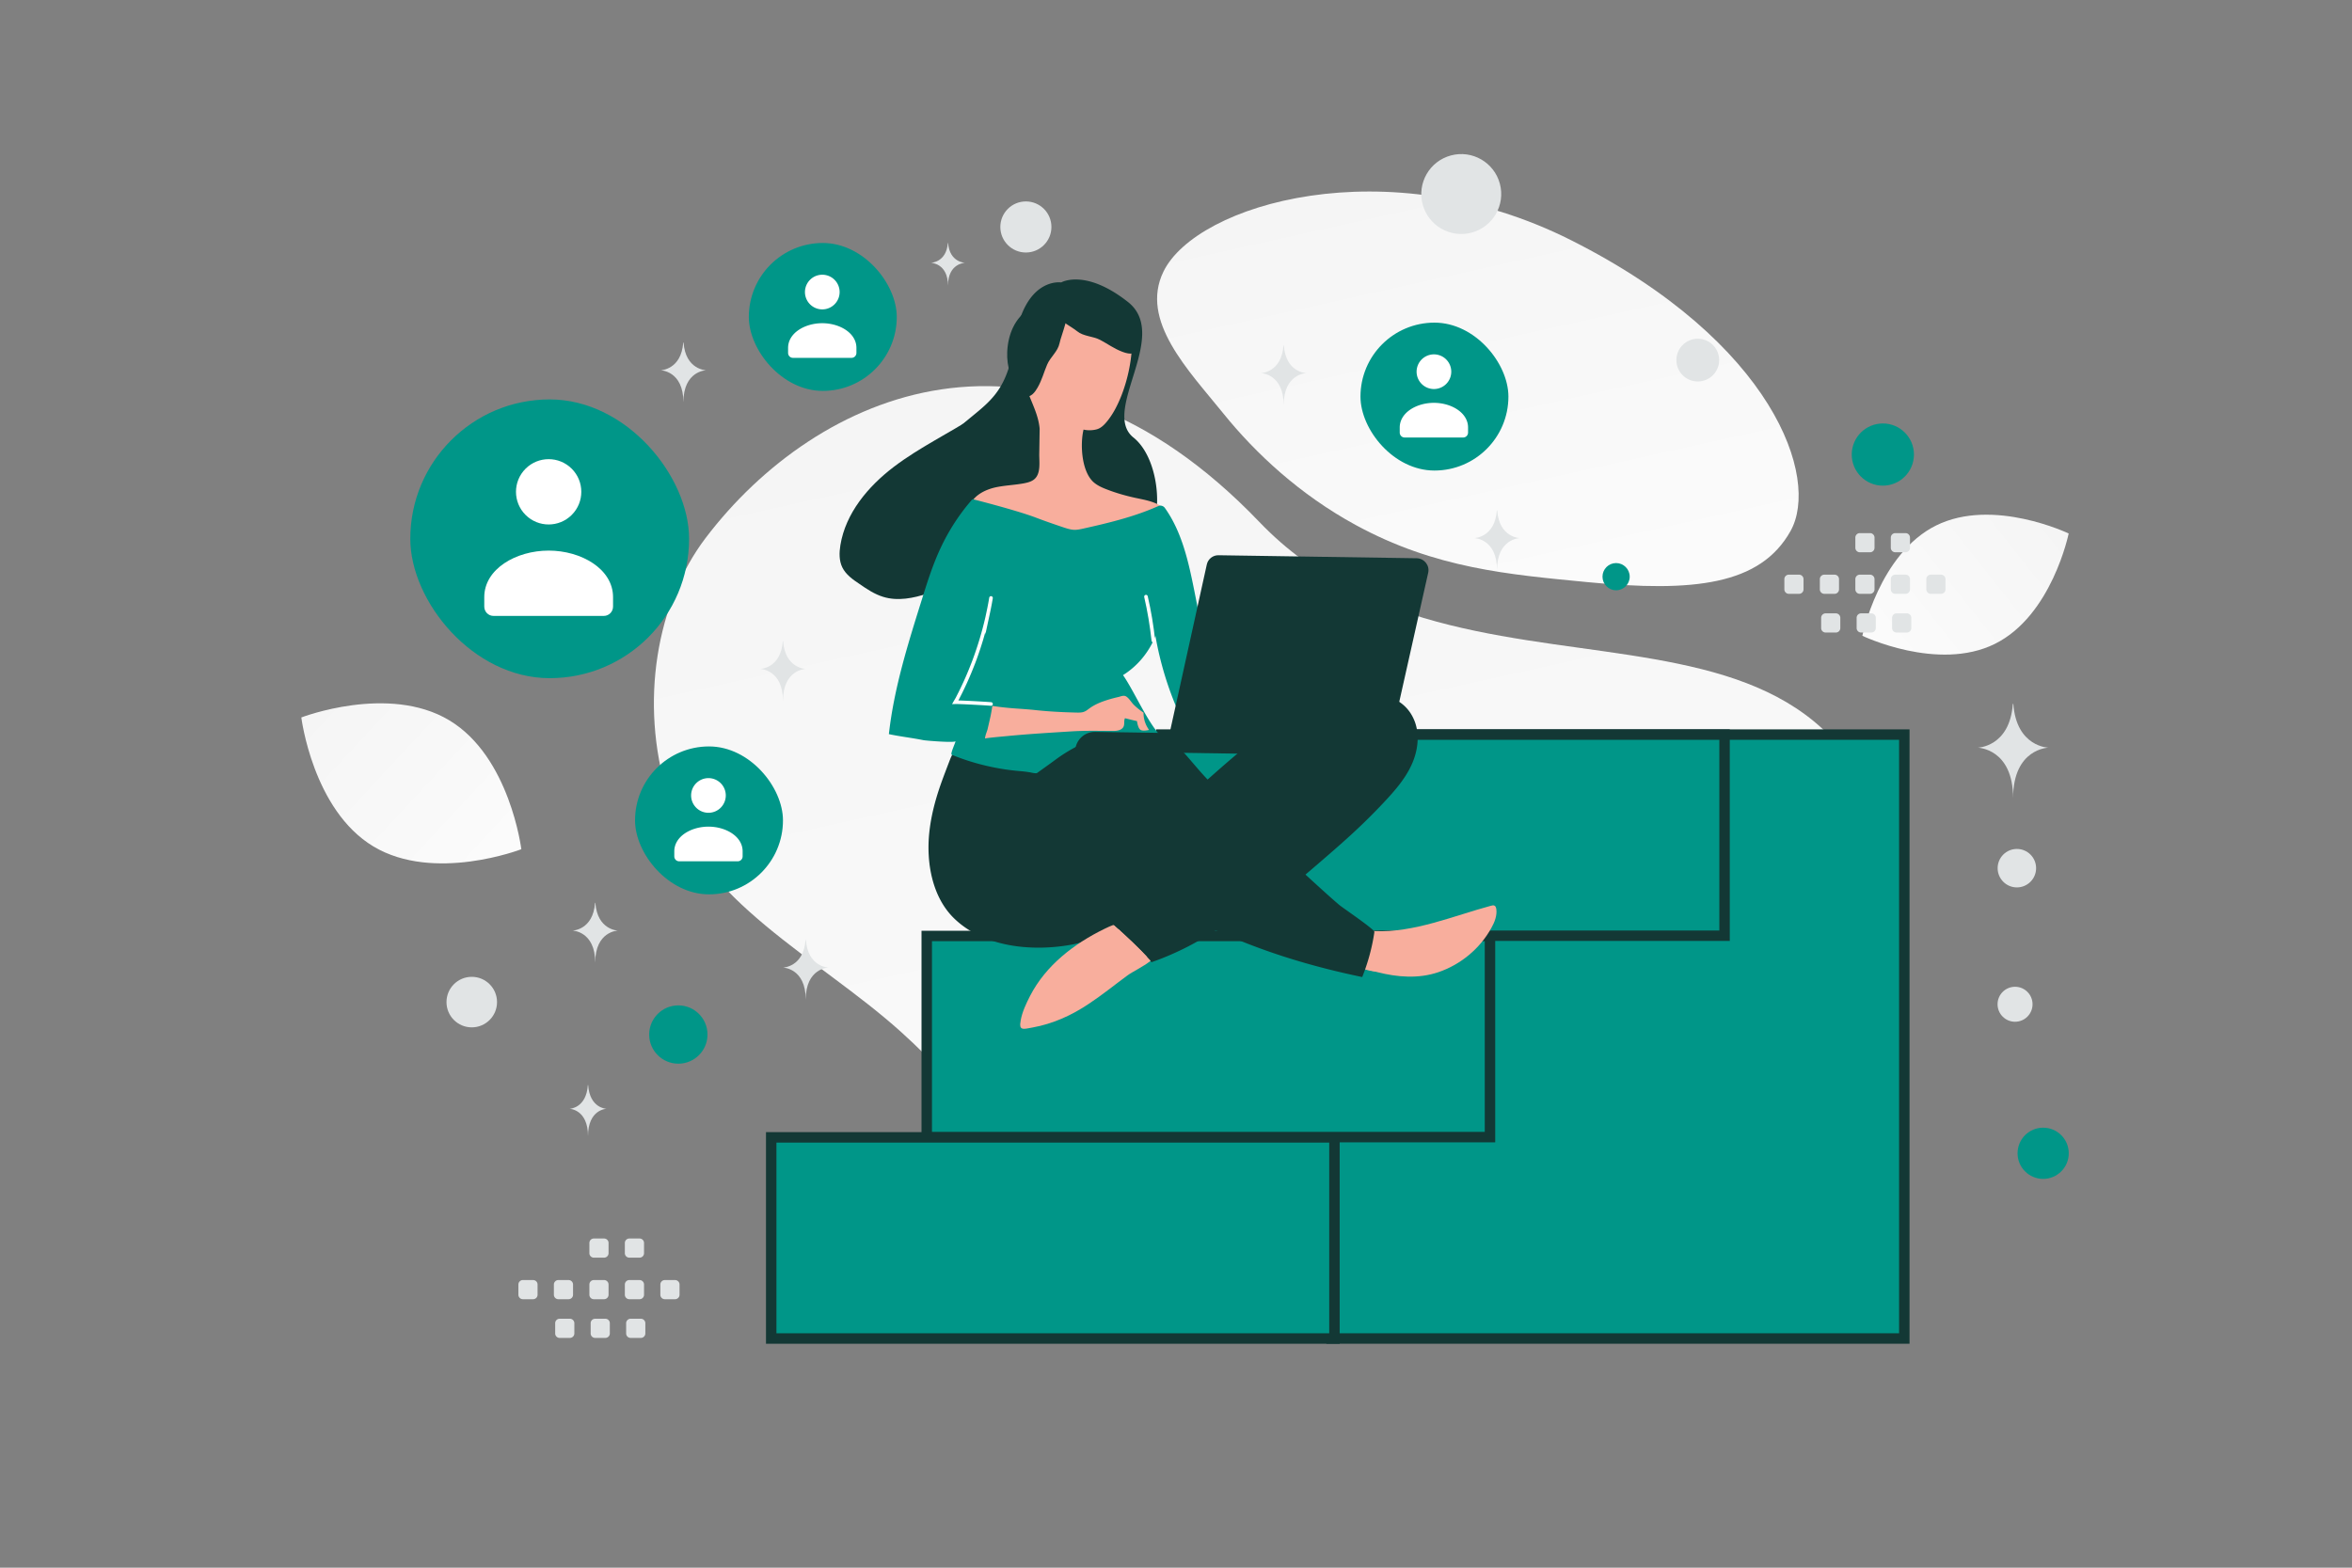<svg width="900" height="600" viewBox="0 0 900 600" fill="none" xmlns="http://www.w3.org/2000/svg"><rect x="0" y="0" width="900" height="600" fill="#808080" stroke="none"/><path fill="transparent" d="M0 0h900v600H0z"/><path d="M727.463 358.638c3.357 61.869-117.602 187.673-266.693 141.109-69.341-21.659-63.467-57.607-116.194-104.984-31.428-28.237-76.584-49.589-89.143-90.634-10.85-35.428-4.196-73.507 14.614-98.276 42.303-55.702 127.704-93.845 211.852-6.081 84.147 87.764 236.886-.7 245.564 158.866z" fill="url(#a)"/><path d="M685.149 203.253c-11.57 20.649-36.91 23.486-77.505 19.562-30.531-2.957-58.373-5.244-88.906-21.892-21.371-11.643-38.288-27.397-50.635-42.697-13.38-16.575-32.055-35.492-22.9-54.286 12.581-25.816 85.338-47.56 155.987-12.002 77.609 39.071 95.277 91.133 83.959 111.315z" fill="url(#b)"/><path d="M763.362 246.424c-21.797 10.812-50.726-3.091-50.726-3.091s6.429-31.427 28.238-42.224c21.796-10.812 50.714 3.075 50.714 3.075s-6.429 31.427-28.226 42.24z" fill="url(#c)"/><path d="M142.904 323.967c23.239 13.928 56.58 1.053 56.58 1.053s-4.36-35.452-27.613-49.364c-23.239-13.928-56.565-1.069-56.565-1.069s4.359 35.452 27.598 49.38z" fill="url(#d)"/><circle cx="720.475" cy="173.971" r="11.901" transform="rotate(180 720.475 173.971)" fill="#009688"/><circle cx="781.821" cy="441.396" r="9.797" transform="rotate(180 781.821 441.396)" fill="#009688"/><circle r="11.158" transform="matrix(-1 0 0 1 259.567 395.947)" fill="#009688"/><circle r="5.207" transform="matrix(-1 0 0 1 618.405 220.708)" fill="#009688"/><circle r="6.695" transform="matrix(-1 0 0 1 771.067 384.361)" fill="#E1E4E5"/><circle r="9.67" transform="matrix(-1 0 0 1 180.521 383.531)" fill="#E1E4E5"/><circle r="7.36" transform="matrix(-1 0 0 1 771.763 332.276)" fill="#E1E4E5"/><circle r="8.182" transform="matrix(-1 0 0 1 649.659 137.821)" fill="#E1E4E5"/><circle r="7.348" transform="scale(1 -1) rotate(-75 -48.972 -247.404)" fill="#E1E4E5"/><circle r="9.775" transform="matrix(-1 0 0 1 392.556 86.867)" fill="#E1E4E5"/><ellipse rx="7.519" ry="6.015" transform="matrix(-1 0 0 1 700.973 324.568)" fill="#E1E4E5"/><circle r="15.292" transform="scale(1 -1) rotate(-75 231.186 -401.483)" fill="#E1E4E5"/><path d="M770.216 269.398h.197c1.165 16.504 13.438 16.758 13.438 16.758s-13.534.264-13.534 19.333c0-19.069-13.534-19.333-13.534-19.333s12.268-.254 13.433-16.758zM224.951 415.27h.103c.609 8.96 7.026 9.098 7.026 9.098s-7.076.143-7.076 10.497c0-10.354-7.076-10.497-7.076-10.497s6.414-.138 7.023-9.098z" fill="#E1E4E5"/><path fill="#009688" stroke="#133835" stroke-width="4" d="M509.528 281.15H728.69v231.137H509.528z"/><path fill="#009688" stroke="#133835" stroke-width="4" d="M295.106 435.306h215.526v76.981H295.106zm59.516-77.078h215.526v76.981H354.622zm89.762-77.078H659.91v76.981H444.384z"/><rect x="157" y="152.873" width="106.682" height="106.682" rx="53.341" fill="#009688"/><path fill-rule="evenodd" clip-rule="evenodd" d="M234.585 228.59v3.567c0 1.969-1.577 3.567-3.52 3.567h-42.238c-1.943 0-3.52-1.598-3.52-3.567v-3.624c0-10.793 12.172-17.805 24.639-17.805 12.467 0 24.639 7.016 24.639 17.805m-15.805-49.139c4.881 4.881 4.881 12.794 0 17.675-4.881 4.88-12.794 4.88-17.675 0-4.88-4.881-4.88-12.794 0-17.675 4.881-4.881 12.794-4.881 17.675 0z" fill="#fff"/><rect x="242.999" y="285.681" width="56.607" height="56.607" rx="28.303" fill="#009688"/><path fill-rule="evenodd" clip-rule="evenodd" d="M284.167 325.858v1.893c0 1.044-.837 1.892-1.868 1.892h-22.412c-1.031 0-1.868-.848-1.868-1.892v-1.923c0-5.727 6.459-9.448 13.074-9.448s13.074 3.723 13.074 9.448m-8.387-26.074a6.63 6.63 0 0 1 0 9.378 6.63 6.63 0 0 1-9.378 0 6.63 6.63 0 0 1 0-9.378 6.63 6.63 0 0 1 9.378 0z" fill="#fff"/><rect x="520.591" y="123.481" width="56.607" height="56.607" rx="28.303" fill="#009688"/><path fill-rule="evenodd" clip-rule="evenodd" d="M561.758 163.657v1.893c0 1.045-.836 1.893-1.867 1.893h-22.412c-1.031 0-1.868-.848-1.868-1.893v-1.923c0-5.727 6.458-9.448 13.074-9.448 6.615 0 13.073 3.723 13.073 9.448m-8.386-26.074a6.632 6.632 0 1 1-9.379 9.379 6.632 6.632 0 0 1 9.379-9.379z" fill="#fff"/><rect x="286.543" y="93" width="56.607" height="56.607" rx="28.303" fill="#009688"/><path fill-rule="evenodd" clip-rule="evenodd" d="M327.711 133.177v1.892c0 1.045-.837 1.893-1.868 1.893h-22.412c-1.031 0-1.868-.848-1.868-1.893v-1.923c0-5.726 6.459-9.447 13.074-9.447s13.074 3.722 13.074 9.447m-8.387-26.074a6.632 6.632 0 1 1-9.379 9.379 6.632 6.632 0 0 1 9.379-9.379z" fill="#fff"/><path fill-rule="evenodd" clip-rule="evenodd" d="M684.501 219.942h3.916c.947 0 1.709.77 1.709 1.709v3.916a1.71 1.71 0 0 1-1.709 1.709h-3.916c-.939 0-1.71-.77-1.71-1.709v-3.916a1.706 1.706 0 0 1 1.71-1.709zm13.577 0h3.916c.939 0 1.709.77 1.709 1.709v3.916a1.71 1.71 0 0 1-1.709 1.709h-3.916c-.939 0-1.709-.77-1.709-1.709v-3.916c0-.939.77-1.709 1.709-1.709zm13.586 0h3.916c.939 0 1.709.77 1.709 1.709v3.916a1.71 1.71 0 0 1-1.709 1.709h-3.916c-.939 0-1.709-.77-1.709-1.709v-3.916a1.705 1.705 0 0 1 1.709-1.709zm13.577 0h3.916c.939 0 1.709.77 1.709 1.709v3.916a1.71 1.71 0 0 1-1.709 1.709h-3.916c-.947 0-1.717-.77-1.717-1.709v-3.916a1.727 1.727 0 0 1 1.717-1.709zm13.578 0h3.916c.947 0 1.718.77 1.718 1.709v3.916c0 .947-.771 1.709-1.718 1.709h-3.916c-.939 0-1.709-.77-1.709-1.709v-3.916c0-.939.77-1.709 1.709-1.709zm-40.243 14.805h3.916c.939 0 1.709.771 1.709 1.709v3.925c0 .938-.77 1.709-1.709 1.709h-3.916c-.947 0-1.71-.771-1.71-1.709v-3.917a1.708 1.708 0 0 1 1.71-1.717zm13.577 0h3.916c.939 0 1.709.771 1.709 1.709v3.925c0 .938-.77 1.709-1.709 1.709h-3.916a1.716 1.716 0 0 1-1.709-1.709v-3.917a1.707 1.707 0 0 1 1.709-1.717zm13.578 0h3.916c.947 0 1.717.771 1.717 1.709v3.925c0 .938-.77 1.709-1.717 1.709h-3.916a1.716 1.716 0 0 1-1.709-1.709v-3.917c0-.946.77-1.717 1.709-1.717zm-14.067-30.71h3.916c.939 0 1.709.77 1.709 1.709v3.916a1.71 1.71 0 0 1-1.709 1.709h-3.916c-.939 0-1.709-.77-1.709-1.709v-3.916a1.705 1.705 0 0 1 1.709-1.709zm13.577 0h3.916c.939 0 1.709.77 1.709 1.709v3.916a1.71 1.71 0 0 1-1.709 1.709h-3.916c-.947 0-1.717-.77-1.717-1.709v-3.916a1.727 1.727 0 0 1 1.717-1.709zM200.076 489.913h3.916a1.71 1.71 0 0 1 1.709 1.71v3.916a1.71 1.71 0 0 1-1.709 1.709h-3.916c-.939 0-1.709-.77-1.709-1.709v-3.916a1.706 1.706 0 0 1 1.709-1.71zm13.577 0h3.916c.939 0 1.709.771 1.709 1.71v3.916a1.71 1.71 0 0 1-1.709 1.709h-3.916c-.939 0-1.709-.77-1.709-1.709v-3.916c0-.939.77-1.71 1.709-1.71zm13.586 0h3.916c.939 0 1.71.771 1.71 1.71v3.916a1.71 1.71 0 0 1-1.71 1.709h-3.916c-.939 0-1.709-.77-1.709-1.709v-3.916a1.706 1.706 0 0 1 1.709-1.71zm13.577 0h3.916c.939 0 1.71.771 1.71 1.71v3.916a1.71 1.71 0 0 1-1.71 1.709h-3.916c-.947 0-1.717-.77-1.717-1.709v-3.916a1.728 1.728 0 0 1 1.717-1.71zm13.579 0h3.916c.946 0 1.717.771 1.717 1.71v3.916c0 .947-.771 1.709-1.717 1.709h-3.916c-.939 0-1.71-.77-1.71-1.709v-3.916c0-.939.771-1.71 1.71-1.71zm-40.244 14.806h3.916c.939 0 1.709.77 1.709 1.709v3.924c0 .939-.77 1.709-1.709 1.709h-3.916a1.71 1.71 0 0 1-1.709-1.709v-3.916a1.707 1.707 0 0 1 1.709-1.717zm13.577 0h3.916c.939 0 1.709.77 1.709 1.709v3.924c0 .939-.77 1.709-1.709 1.709h-3.916c-.939 0-1.709-.77-1.709-1.709v-3.916a1.707 1.707 0 0 1 1.709-1.717zm13.578 0h3.916c.947 0 1.717.77 1.717 1.709v3.924c0 .939-.77 1.709-1.717 1.709h-3.916c-.939 0-1.709-.77-1.709-1.709v-3.916c0-.947.77-1.717 1.709-1.717zm-14.067-30.711h3.916c.939 0 1.71.771 1.71 1.71v3.916a1.71 1.71 0 0 1-1.71 1.709h-3.916c-.939 0-1.709-.77-1.709-1.709v-3.916a1.706 1.706 0 0 1 1.709-1.71zm13.577 0h3.916c.939 0 1.71.771 1.71 1.71v3.916a1.71 1.71 0 0 1-1.71 1.709h-3.916c-.947 0-1.717-.77-1.717-1.709v-3.916a1.728 1.728 0 0 1 1.717-1.71z" fill="#E1E4E5"/><path d="M550.366 372.094c8.562-2.892 15.982-9.053 20.316-16.956 1.223-2.179 2.223-4.683 1.894-7.161-.084-.505-.212-1.102-.666-1.338-.409-.235-.96-.106-1.42.024-14.301 3.859-29.42 10.361-44.43 9.675-.687-.011-1.373-.067-1.973.199-.737.309-1.205.989-1.537 1.717-1.135 2.364-2.119 6.837-1.747 9.498.456 3.167 3.517 3.626 6.208 4.308 7.664 1.948 15.714 2.62 23.355.034z" fill="#F8AE9D"/><path d="M551.688 354.346c1.152-.486 2.35-.972 3.587-.999 1.236-.027 2.6.635 2.994 1.831.262.829.02 1.695-.312 2.469-.901 2.001-2.482 3.625-4.153 5.065-6.401 5.399-14.602 8.663-22.99 9.176-3.713.219-7.601-.115-10.871-1.859 1.633-1.99 1.31-4.834 1.485-7.35.524-7.365 6.801-4.568 11.839-4.583 6.322-.133 12.614-1.366 18.421-3.75z" fill="#F8AE9D"/><path d="m360.086 299.871-.287.82c-2.012 5.831-3.569 11.852-4.212 18.025-1.18 11.339 1.046 24.607 9.576 32.842 11.373 10.98 29.62 12.677 44.451 10.063a37.523 37.523 0 0 0 16.644-7.395c4.833 4.379 10.027 9.174 14.349 14.048a109.267 109.267 0 0 0 24.595-12.265c18.1 8.289 36.562 13.881 56.054 17.932a75.609 75.609 0 0 0 4.659-17.239c.152-.959-11.997-9.158-13.399-10.324-4.205-3.544-12.966-11.646-12.966-11.646s11.042-9.403 15.872-13.817a230.235 230.235 0 0 0 14.69-14.431c3.864-4.155 7.64-8.539 10.008-13.724 2.368-5.139 3.239-11.216 1.259-16.558-6.25-16.627-31.48-10.782-43.198-5.053-9.689 4.753-18.175 11.676-26.341 18.696-3.294 2.789-6.544 5.671-9.746 8.507-2.525-2.603-5.313-5.988-7.699-8.726-2.565-2.97-5.499-5.762-9.045-7.51-3.726-1.889-7.165-1.62-11.14-2.184-1.782-.257-3.514-.787-5.25-1.088-5.206-.949-10.717.066-15.291 2.745-4.344 2.544-7.87 5.559-12.968 6.534-5.787 1.103-12.508.452-18.312-.324-5.21-.72-10.504-1.899-15.695-.879-2.158.425-2.983 3.435-3.696 5.164-.954 2.505-1.955 5.1-2.912 7.787zm45.986-191.779s-14.012-2.228-17.774 22.508c-4.181 27.499-15.346 22.975-33.075 45.304-10.362 13.048.542 36.09 22.701 35.633 22.159-.445 42.171-6.852 54.917-4.111 12.747 2.741 13.447-29.906.871-39.979-12.577-10.072 14.237-38.998-2.102-51.878-16.34-12.881-25.538-7.477-25.538-7.477z" fill="#133835"/><path d="M322.317 217.167c-1.278-2.626-1.201-5.677-.739-8.524 1.997-12.218 10.56-22.429 20.375-29.911 9.847-7.502 21.118-12.857 31.478-19.579 2.689-1.751 5.384-3.637 8.472-4.583 3.087-.946 6.675-.844 9.224 1.146 1.8 1.397 2.84 3.557 3.445 5.717 1.327 4.73.818 9.739.009 14.537-1.012 6.052-2.497 12.041-4.935 17.603-1.955 4.487-5.137 9.104-9.919 9.983-1.384 5.362-4.233 10.388-8.229 14.233-4.571 4.408-10.366 7.291-16.38 9.304-5.541 1.859-11.601 3.073-17.175 1.338-3.308-1.01-6.222-2.955-9.072-4.939-2.542-1.69-5.18-3.539-6.554-6.325zm50.078-8.148 3.271-5.193c-.697.072-1.355.207-2.02.477-1.795.777-2.877 3.606-1.251 4.716z" fill="#133835"/><path d="M433.01 129.845c.169.919.2 1.881.138 2.979a61.195 61.195 0 0 1-4.085 18.714c-1.428 3.55-3.175 7.049-5.647 9.989-1.026 1.22-2.188 2.348-3.706 2.782-1.564.435-3.534.496-5.085.106-1.368 5.658-.797 16.337 4.087 20.349 1.493 1.214 3.268 1.973 5.043 2.641 3.46 1.335 7.063 2.352 10.669 3.139 4.108.887 8.585 1.55 11.47 4.571.361.371.72.881.575 1.382-.097.319-.329.545-.607.724-2.272 1.843-5.08 2.853-7.889 3.818-4.925 1.666-9.983 3.054-15.126 3.983-5.373.972-10.921 1.437-16.362.851-4.206-.476-8.357-1.547-12.175-3.436-4-1.984-8.096-3.604-12.235-5.498-3.502-1.611-6.954-3.449-10.745-4.102 1.792-3.407 5.53-5.32 9.253-6.225 3.723-.859 7.616-.937 11.383-1.659 1.24-.256 2.481-.557 3.546-1.32 2.917-2.108 2.118-6.791 2.164-9.858l.148-9.706c-.433-4.632-2.344-8.508-4.02-12.746-2.557-6.496-3.086-13.877-.833-20.529 2.253-6.606 7.378-12.344 13.962-14.671s14.486-1.016 19.541 3.823c3.205 3.117 5.818 5.904 6.536 9.899z" fill="#F8AE9D"/><path d="M412.763 109.206c6.562-.732 12.542 2.481 16.975 7.462 3.73 4.176 5.922 9.688 5.811 15.226-.015.791-.105 1.653-.55 2.363-1.186 1.703-3.763 1.076-5.691.318-3.141-1.214-5.48-2.987-8.328-4.483-2.848-1.496-6.306-1.277-8.855-3.343-2.407-1.991-10.669-6.185-10.892-9.427-.281-3.963 6.979-7.199 10.014-7.858.434-.135.939-.197 1.516-.258z" fill="#133835"/><path d="M393.858 118.177c-5.549 3.578-8.153 9.847-8.442 16.509-.252 5.593 1.531 11.251 5.116 15.473.513.603 1.126 1.215 1.921 1.484 1.994.571 3.596-1.544 4.611-3.349 1.668-2.926 2.36-5.778 3.623-8.737 1.262-2.96 4.08-4.975 4.751-8.186.607-3.064 4.361-11.536 2.485-14.189-2.286-3.249-9.958-1.171-12.727.236-.422.17-.853.441-1.338.759z" fill="#133835"/><path d="M443.214 193.7c.876-.399 1.925-.108 2.508.679 6.547 9.167 9.074 20.654 11.288 31.724 2.51 12.586 4.746 25.213 6.889 37.839.128.643.209 1.332-.075 1.923s-.929.901-1.529 1.167c-3.783 1.82-7.61 3.594-11.393 5.414a125.704 125.704 0 0 1-8.764-29.03c-2.429 6.146-6.814 11.483-12.409 14.97 4.169 5.971 9.299 17.909 14.303 23.16.766.836 5.502-.466 6.561-.816.658 1.887-2.425-.128-2.409 1.795-2.845.415-6.483-1.289-9.408-1.654a48.494 48.494 0 0 0-10.623-.07c-5.872.644-11.578 2.48-16.795 5.24a59.983 59.983 0 0 0-7.444 4.696c-2.038 1.526-7.084 5.113-7.084 5.113-.371.269-2.105-.124-2.516-.222a46.368 46.368 0 0 0-3.61-.467 86.099 86.099 0 0 1-9.05-1.19c-5.982-1.099-11.864-2.791-17.507-5.121-.543-.42 1.395-4.42 1.499-5.197-.103.731-11.217-.171-12.313-.371-4.383-.89-8.818-1.37-13.2-2.307 1.963-17.646 7.351-34.692 12.645-51.601 2.07-6.654 4.186-13.308 7.121-19.583 3.124-6.685 7.157-12.943 12.004-18.502.139-.135.37-.223.552-.175 2.327.585 16.513 4.235 23.572 6.861 3.596 1.383 7.241 2.629 10.931 3.875 1.458.48 2.962.961 4.474.938 1.008-.03 2.019-.244 2.984-.458 9.833-2.186 19.669-4.555 28.798-8.63z" fill="#009688"/><path d="M379.211 228.86c-.404 2.512-.947 5.068-1.489 7.579a133.535 133.535 0 0 1-5.063 16.775c-1.049 2.732-2.143 5.417-3.375 8.1-.615 1.319-1.23 2.638-1.891 3.956-.331.636-.662 1.318-.992 1.954-.283.545-.611 1.044-.893 1.543 1.97-.061 11.693.499 13.705.667" stroke="#fff" stroke-width="1.376" stroke-miterlimit="10" stroke-linecap="round"/><path d="M379.528 271.407a56.265 56.265 0 0 1-.746 3.836l-.882 3.833c-.291 1.095-.953 2.458-.971 3.603.004-.229 7.799-.889 8.533-.969 8.117-.793 16.276-1.264 24.389-1.782 5.272-.332 10.445-.208 15.711-.174 1.556.024 3.39-.131 4.234-1.401.703-1.088.129-2.471.694-3.47.365.097 4.607 1.169 4.563 1.077.168.964.504 2.984 1.504 3.458.364.142.73.194 1.096.199.55.009 1.1-.075 1.651-.158a.35.35 0 0 0 .231-.088c.093-.09.003-.229-.086-.368a10.91 10.91 0 0 1-1.875-6.256c-1.314-.89-2.626-1.917-3.754-3.034-.902-.929-1.571-2.13-2.566-2.924-1.04-.886-2.056-.351-3.205-.048a54.97 54.97 0 0 0-3.954 1.039c-2.531.785-5.064 1.754-7.195 3.325-.741.538-1.436 1.123-2.31 1.384-.829.263-1.744.249-2.614.235-5.356-.127-10.71-.391-16.013-.975-5.441-.587-9.152-.506-16.279-1.576-.001.046-.007.458-.156 1.234z" fill="#F8AE9D"/><path d="M438.511 228.351c1.281 5.535 2.204 11.125 2.829 16.828" stroke="#fff" stroke-width="1.376" stroke-miterlimit="10" stroke-linecap="round"/><path d="m546.503 219.22-15.719 70.101-119.358-1.813c.063-4.121 3.456-7.458 7.623-7.395l28.523.434 14.214-64.492c.444-2.1 2.344-3.582 4.45-3.55l75.91 1.153c2.884.09 4.996 2.732 4.357 5.562z" fill="#133835"/><path d="M390.582 390.503c.553-3.197 2.114-6.471 3.577-9.333 6.039-11.724 16.835-19.986 28.462-25.671 1.199-.577 2.398-1.154 3.641-1.593-.093.136-.187.272-.281.454l-.001.045h-.046c.139-.09.232-.18.371-.269 4.698 4.238 9.71 8.894 13.99 13.584-2.829 2.293-6.933 4.154-8.971 5.68-4.816 3.544-9.453 7.321-14.449 10.633-6.709 4.524-13.857 7.804-21.847 9.24-3.076.548-4.688 1.119-4.652-1.262.052-.365.105-.868.206-1.508z" fill="#F8AE9D"/><path d="M398.372 381.279c3.112-5.86 7.942-10.32 13.223-14.27 3.706-2.783 7.636-5.288 11.384-7.841 1.065-.716 3.155-2.654 4.955-3.588 3.749 3.4 7.587 6.984 11.057 10.701-11.463 6.969-21.676 16.065-34.253 21.003-1.151.44-2.349.88-3.585.907-1.237.027-2.557-.497-3.275-1.515-1.121-1.574-.401-3.716.494-5.397z" fill="#F8AE9D"/><path d="M227.694 345.554h.126c.75 10.454 8.648 10.615 8.648 10.615s-8.709.167-8.709 12.246c0-12.079-8.709-12.246-8.709-12.246s7.894-.161 8.644-10.615zm71.847-100.151h.127c.749 10.454 8.647 10.615 8.647 10.615s-8.709.167-8.709 12.246c0-12.079-8.709-12.246-8.709-12.246s7.895-.161 8.644-10.615zM261.44 131.101h.127c.749 10.453 8.647 10.614 8.647 10.614s-8.709.168-8.709 12.246c0-12.078-8.709-12.246-8.709-12.246s7.895-.161 8.644-10.614zm229.694 1.088h.126c.75 10.454 8.647 10.615 8.647 10.615s-8.708.167-8.708 12.246c0-12.079-8.709-12.246-8.709-12.246s7.894-.161 8.644-10.615zM362.696 93h.095c.562 7.467 6.485 7.582 6.485 7.582s-6.531.119-6.531 8.747c0-8.628-6.532-8.747-6.532-8.747s5.921-.115 6.483-7.582zm210.083 102.328h.126c.75 10.453 8.647 10.614 8.647 10.614s-8.709.168-8.709 12.246c0-12.078-8.708-12.246-8.708-12.246s7.894-.161 8.644-10.614zM308.25 359.706h.126c.75 10.453 8.647 10.614 8.647 10.614s-8.708.168-8.708 12.246c0-12.078-8.709-12.246-8.709-12.246s7.894-.161 8.644-10.614z" fill="#E1E4E5"/><defs><linearGradient id="a" x1="582.89" y1="729.493" x2="356.629" y2="-291.32" gradientUnits="userSpaceOnUse"><stop stop-color="#fff"/><stop offset="1" stop-color="#EEE"/></linearGradient><linearGradient id="b" x1="607.205" y1="337.078" x2="504.079" y2="-126.329" gradientUnits="userSpaceOnUse"><stop stop-color="#fff"/><stop offset="1" stop-color="#EEE"/></linearGradient><linearGradient id="c" x1="679.661" y1="280.15" x2="859.44" y2="137.944" gradientUnits="userSpaceOnUse"><stop stop-color="#fff"/><stop offset="1" stop-color="#EEE"/></linearGradient><linearGradient id="d" x1="232.832" y1="368.801" x2="45.844" y2="195.064" gradientUnits="userSpaceOnUse"><stop stop-color="#fff"/><stop offset="1" stop-color="#EEE"/></linearGradient></defs></svg>